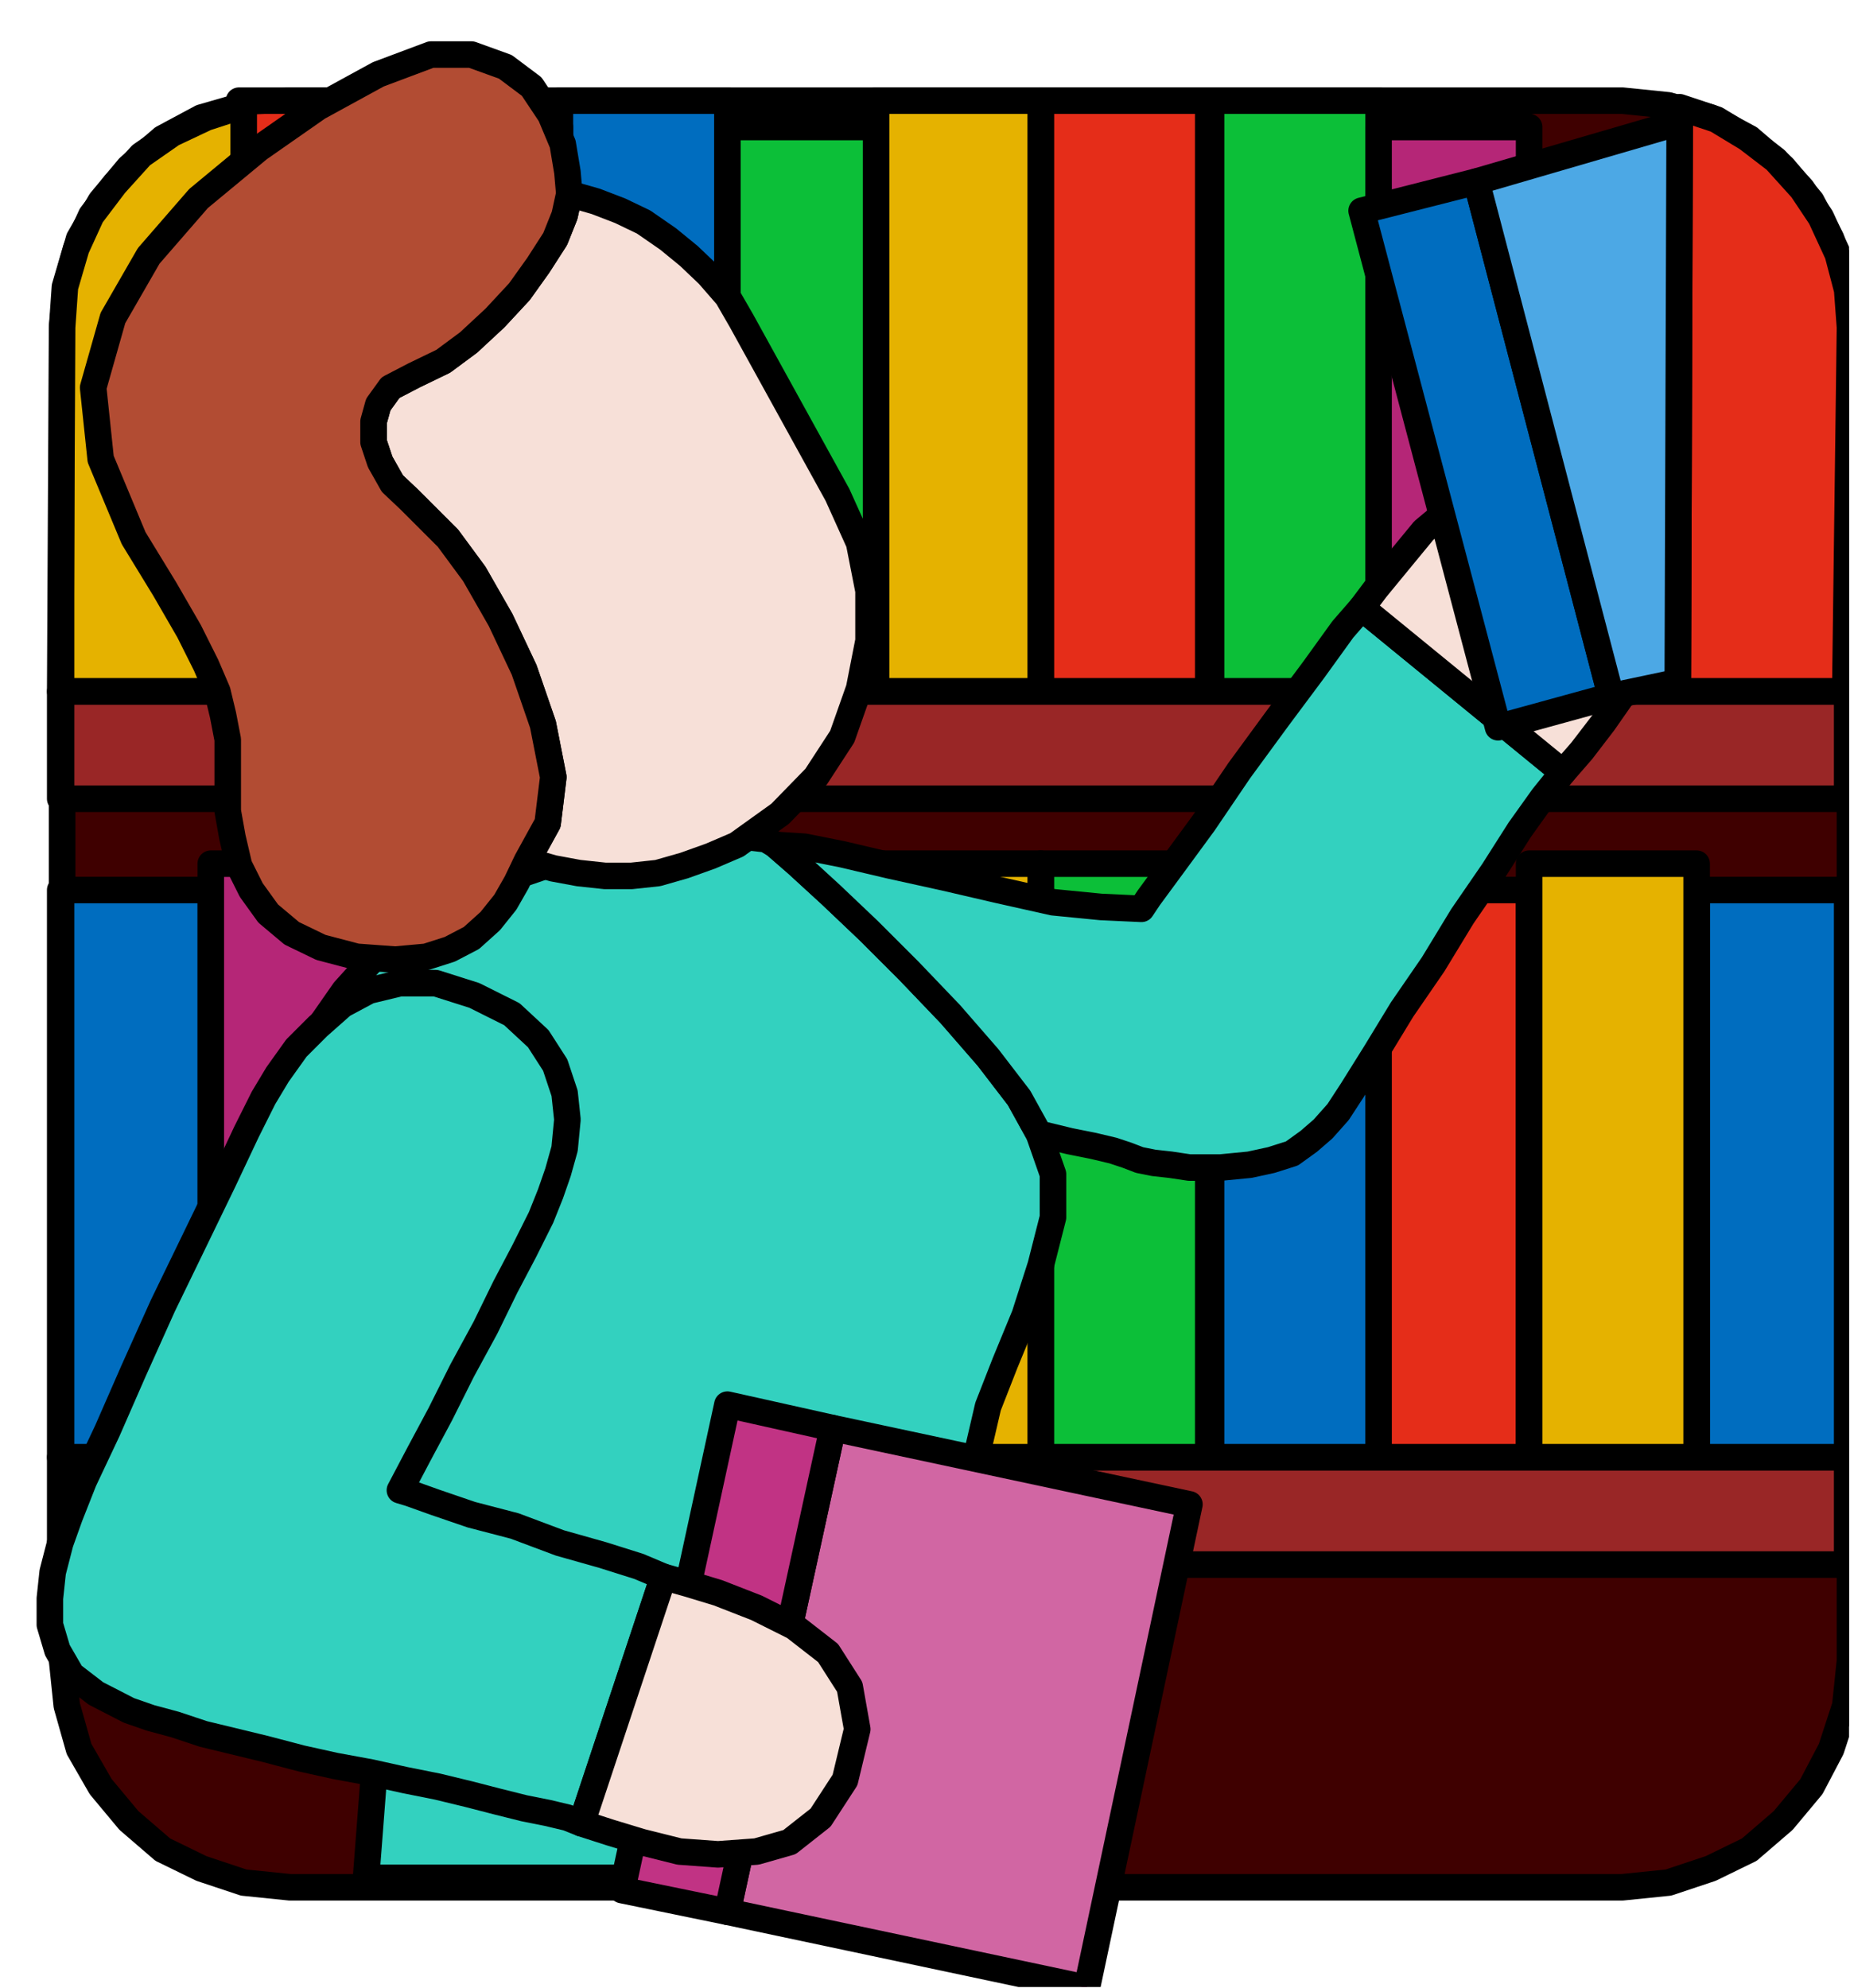 <?xml version="1.0" encoding="UTF-8" standalone="no"?>
<svg
   xmlns:ooo="http://xml.openoffice.org/svg/export"
   xmlns:dc="http://purl.org/dc/elements/1.1/"
   xmlns:cc="http://creativecommons.org/ns#"
   xmlns:rdf="http://www.w3.org/1999/02/22-rdf-syntax-ns#"
   xmlns:svg="http://www.w3.org/2000/svg"
   xmlns="http://www.w3.org/2000/svg"
   xmlns:sodipodi="http://sodipodi.sourceforge.net/DTD/sodipodi-0.dtd"
   xmlns:inkscape="http://www.inkscape.org/namespaces/inkscape"
   version="1.2"
   width="19.66mm"
   height="21.13mm"
   viewBox="0 0 1966 2113"
   preserveAspectRatio="xMidYMid"
   xml:space="preserve"
   id="svg227"
   sodipodi:docname="library.svg"
   style="fill-rule:evenodd;stroke-width:28.222;stroke-linejoin:round"
   inkscape:version="0.92.5 (2060ec1f9f, 2020-04-08)"><sodipodi:namedview
   pagecolor="#ffffff"
   bordercolor="#666666"
   borderopacity="1"
   objecttolerance="10"
   gridtolerance="10"
   guidetolerance="10"
   inkscape:pageopacity="0"
   inkscape:pageshadow="2"
   inkscape:window-width="664"
   inkscape:window-height="487"
   id="namedview229"
   showgrid="false"
   inkscape:zoom="0.2102413"
   inkscape:cx="37.152757"
   inkscape:cy="39.911809"
   inkscape:window-x="0"
   inkscape:window-y="0"
   inkscape:window-maximized="0"
   inkscape:current-layer="svg227" />
 <defs
   class="ClipPathGroup"
   id="defs8">
  <clipPath
   id="presentation_clip_path"
   clipPathUnits="userSpaceOnUse">
   <rect
   x="0"
   y="0"
   width="21000"
   height="29700"
   id="rect2" />
  </clipPath>
  <clipPath
   id="presentation_clip_path_shrink"
   clipPathUnits="userSpaceOnUse">
   <rect
   x="21"
   y="29"
   width="20958"
   height="29641"
   id="rect5" />
  </clipPath>
 </defs>
 <defs
   class="TextShapeIndex"
   id="defs12">
  <g
   ooo:slide="id1"
   ooo:id-list="id3"
   id="g10" />
 </defs>
 <defs
   class="EmbeddedBulletChars"
   id="defs44">
  <g
   id="bullet-char-template-57356"
   transform="matrix(4.8828125e-4,0,0,-4.8828125e-4,0,0)">
   <path
   d="M 580,1141 1163,571 580,0 -4,571 Z"
   id="path14"
   inkscape:connector-curvature="0" />
  </g>
  <g
   id="bullet-char-template-57354"
   transform="matrix(4.8828125e-4,0,0,-4.8828125e-4,0,0)">
   <path
   d="M 8,1128 H 1137 V 0 H 8 Z"
   id="path17"
   inkscape:connector-curvature="0" />
  </g>
  <g
   id="bullet-char-template-10146"
   transform="matrix(4.8828125e-4,0,0,-4.8828125e-4,0,0)">
   <path
   d="M 174,0 602,739 174,1481 1456,739 Z M 1358,739 309,1346 659,739 Z"
   id="path20"
   inkscape:connector-curvature="0" />
  </g>
  <g
   id="bullet-char-template-10132"
   transform="matrix(4.8828125e-4,0,0,-4.8828125e-4,0,0)">
   <path
   d="M 2015,739 1276,0 H 717 l 543,543 H 174 v 393 h 1086 l -543,545 h 557 z"
   id="path23"
   inkscape:connector-curvature="0" />
  </g>
  <g
   id="bullet-char-template-10007"
   transform="matrix(4.8828125e-4,0,0,-4.8828125e-4,0,0)">
   <path
   d="m 0,-2 c -7,16 -16,29 -25,39 l 381,530 c -94,256 -141,385 -141,387 0,25 13,38 40,38 9,0 21,-2 34,-5 21,4 42,12 65,25 l 27,-13 111,-251 280,301 64,-25 24,25 c 21,-10 41,-24 62,-43 C 886,937 835,863 770,784 769,783 710,716 594,584 L 774,223 c 0,-27 -21,-55 -63,-84 l 16,-20 C 717,90 699,76 672,76 641,76 570,178 457,381 L 164,-76 c -22,-34 -53,-51 -92,-51 -42,0 -63,17 -64,51 -7,9 -10,24 -10,44 0,9 1,19 2,30 z"
   id="path26"
   inkscape:connector-curvature="0" />
  </g>
  <g
   id="bullet-char-template-10004"
   transform="matrix(4.8828125e-4,0,0,-4.8828125e-4,0,0)">
   <path
   d="M 285,-33 C 182,-33 111,30 74,156 52,228 41,333 41,471 c 0,78 14,145 41,201 34,71 87,106 158,106 53,0 88,-31 106,-94 l 23,-176 c 8,-64 28,-97 59,-98 l 735,706 c 11,11 33,17 66,17 42,0 63,-15 63,-46 V 965 c 0,-36 -10,-64 -30,-84 L 442,47 C 390,-6 338,-33 285,-33 Z"
   id="path29"
   inkscape:connector-curvature="0" />
  </g>
  <g
   id="bullet-char-template-9679"
   transform="matrix(4.8828125e-4,0,0,-4.8828125e-4,0,0)">
   <path
   d="M 813,0 C 632,0 489,54 383,161 276,268 223,411 223,592 c 0,181 53,324 160,431 106,107 249,161 430,161 179,0 323,-54 432,-161 108,-107 162,-251 162,-431 0,-180 -54,-324 -162,-431 C 1136,54 992,0 813,0 Z"
   id="path32"
   inkscape:connector-curvature="0" />
  </g>
  <g
   id="bullet-char-template-8226"
   transform="matrix(4.8828125e-4,0,0,-4.8828125e-4,0,0)">
   <path
   d="m 346,457 c -73,0 -137,26 -191,78 -54,51 -81,114 -81,188 0,73 27,136 81,188 54,52 118,78 191,78 73,0 134,-26 185,-79 51,-51 77,-114 77,-187 0,-75 -25,-137 -76,-188 -50,-52 -112,-78 -186,-78 z"
   id="path35"
   inkscape:connector-curvature="0" />
  </g>
  <g
   id="bullet-char-template-8211"
   transform="matrix(4.8828125e-4,0,0,-4.8828125e-4,0,0)">
   <path
   d="M -4,459 H 1135 V 606 H -4 Z"
   id="path38"
   inkscape:connector-curvature="0" />
  </g>
  <g
   id="bullet-char-template-61548"
   transform="matrix(4.8828125e-4,0,0,-4.8828125e-4,0,0)">
   <path
   d="m 173,740 c 0,163 58,303 173,419 116,115 255,173 419,173 163,0 302,-58 418,-173 116,-116 174,-256 174,-419 0,-163 -58,-303 -174,-418 C 1067,206 928,148 765,148 601,148 462,206 346,322 231,437 173,577 173,740 Z"
   id="path41"
   inkscape:connector-curvature="0" />
  </g>
 </defs>
 <g
   id="g49"
   transform="translate(-9517,-13793)">
  <g
   id="id2"
   class="Master_Slide">
   <g
   id="bg-id2"
   class="Background" />
   <g
   id="bo-id2"
   class="BackgroundObjects" />
  </g>
 </g>
 <g
   class="SlideGroup"
   id="g225"
   transform="translate(-9517,-13793)">
  <g
   id="g223">
   <g
   id="container-id1">
    <g
   id="id1"
   class="Slide"
   clip-path="url(#presentation_clip_path)">
     <g
   class="Page"
   id="g219">
      <g
   class="Graphic"
   id="g217">
       <g
   id="id3">
        <rect
   class="BoundingBox"
   x="9517"
   y="13793"
   width="1966"
   height="2113"
   id="rect51"
   style="fill:none;stroke:none" />
        <defs
   id="defs56">
         <clipPath
   id="clip_path_1"
   clipPathUnits="userSpaceOnUse">
          <path
   d="m 9517,13793 h 1965 v 2112 H 9517 Z"
   id="path53"
   inkscape:connector-curvature="0" />
         </clipPath>
        </defs>
        <g
   clip-path="url(#clip_path_1)"
   id="g214">
         <path
   d="m 11483,15558 -5,48 -15,46 -21,40 -30,36 -36,31 -41,20 -45,15 -49,5 H 9825 l -49,-5 -45,-15 -41,-20 -36,-31 -30,-36 -23,-40 -13,-46 -5,-48 v -1417 l 5,-48 13,-46 23,-40 30,-36 36,-31 41,-22 45,-13 49,-5 h 1416 l 49,5 45,13 41,22 36,31 30,36 21,40 15,46 5,48 z"
   id="path58"
   inkscape:connector-curvature="0"
   style="fill:#3f0000;stroke:none" />
         <path
   d="m 11483,15558 v 0 l -5,48 -15,46 -21,40 -30,36 -36,31 -41,20 -45,15 -49,5 H 9825 v 0 l -49,-5 -45,-15 -41,-20 -36,-31 -30,-36 -23,-40 -13,-46 -5,-48 v -1417 0 l 5,-48 13,-46 23,-40 30,-36 36,-31 41,-22 45,-13 49,-5 h 1416 v 0 l 49,5 45,13 41,22 36,31 30,36 21,40 15,46 5,48 z"
   id="path60"
   inkscape:connector-curvature="0"
   style="fill:none;stroke:#000000" />
         <path
   d="m 11320,14739 v 603 h 160 v -603 z"
   id="path62"
   inkscape:connector-curvature="0"
   style="fill:#006dbf;stroke:none" />
         <path
   d="m 11320,14739 v 603 h 160 v -603 z"
   id="path64"
   inkscape:connector-curvature="0"
   style="fill:none;stroke:#000000" />
         <path
   d="m 10112,13900 v 628 h 178 v -628 z"
   id="path66"
   inkscape:connector-curvature="0"
   style="fill:#006dbf;stroke:none" />
         <path
   d="m 10112,13900 v 628 h 178 v -628 z"
   id="path68"
   inkscape:connector-curvature="0"
   style="fill:none;stroke:#000000" />
         <path
   d="m 10804,14711 v 631 h 178 v -631 z"
   id="path70"
   inkscape:connector-curvature="0"
   style="fill:#006dbf;stroke:none" />
         <path
   d="m 10804,14711 v 631 h 178 v -631 z"
   id="path72"
   inkscape:connector-curvature="0"
   style="fill:none;stroke:#000000" />
         <path
   d="m 9581,14739 v 603 h 160 v -603 z"
   id="path74"
   inkscape:connector-curvature="0"
   style="fill:#006dbf;stroke:none" />
         <path
   d="m 9581,14739 v 603 h 160 v -603 z"
   id="path76"
   inkscape:connector-curvature="0"
   style="fill:none;stroke:#000000" />
         <path
   d="m 10099,14706 v 630 h 178 v -630 z"
   id="path78"
   inkscape:connector-curvature="0"
   style="fill:#006dbf;stroke:none" />
         <path
   d="m 10099,14706 v 630 h 178 v -630 z"
   id="path80"
   inkscape:connector-curvature="0"
   style="fill:none;stroke:#000000" />
         <path
   d="m 9771,13900 v 628 h 178 v -628 z"
   id="path82"
   inkscape:connector-curvature="0"
   style="fill:#e52d19;stroke:none" />
         <path
   d="m 9771,13900 v 628 h 178 v -628 z"
   id="path84"
   inkscape:connector-curvature="0"
   style="fill:none;stroke:#000000" />
         <path
   d="m 11483,14141 -3,-40 -10,-38 -18,-39 -20,-30 -28,-31 -30,-23 -33,-20 -39,-13 -2,621 h 178 z"
   id="path86"
   inkscape:connector-curvature="0"
   style="fill:#e52d19;stroke:none" />
         <path
   d="m 11483,14141 v 0 l -3,-40 -10,-38 -18,-39 -20,-30 -28,-31 -30,-23 -33,-20 -39,-13 -2,621 h 178 z"
   id="path88"
   inkscape:connector-curvature="0"
   style="fill:none;stroke:#000000" />
         <path
   d="m 10982,14739 v 603 h 160 v -603 z"
   id="path90"
   inkscape:connector-curvature="0"
   style="fill:#e52d19;stroke:none" />
         <path
   d="m 10982,14739 v 603 h 160 v -603 z"
   id="path92"
   inkscape:connector-curvature="0"
   style="fill:none;stroke:#000000" />
         <path
   d="m 10623,13900 v 628 h 178 v -628 z"
   id="path94"
   inkscape:connector-curvature="0"
   style="fill:#e52d19;stroke:none" />
         <path
   d="m 10623,13900 v 628 h 178 v -628 z"
   id="path96"
   inkscape:connector-curvature="0"
   style="fill:none;stroke:#000000" />
         <path
   d="m 10623,14711 v 631 h 178 v -631 z"
   id="path98"
   inkscape:connector-curvature="0"
   style="fill:#0cbf38;stroke:none" />
         <path
   d="m 10623,14711 v 631 h 178 v -631 z"
   id="path100"
   inkscape:connector-curvature="0"
   style="fill:none;stroke:#000000" />
         <path
   d="m 10804,13900 v 628 h 178 v -628 z"
   id="path102"
   inkscape:connector-curvature="0"
   style="fill:#0cbf38;stroke:none" />
         <path
   d="m 10804,13900 v 628 h 178 v -628 z"
   id="path104"
   inkscape:connector-curvature="0"
   style="fill:none;stroke:#000000" />
         <path
   d="m 10290,13928 v 600 h 160 v -600 z"
   id="path106"
   inkscape:connector-curvature="0"
   style="fill:#0cbf38;stroke:none" />
         <path
   d="m 10290,13928 v 600 h 160 v -600 z"
   id="path108"
   inkscape:connector-curvature="0"
   style="fill:none;stroke:#000000" />
         <path
   d="m 9952,13928 v 600 h 160 v -600 z"
   id="path110"
   inkscape:connector-curvature="0"
   style="fill:#0cbf38;stroke:none" />
         <path
   d="m 9952,13928 v 600 h 160 v -600 z"
   id="path112"
   inkscape:connector-curvature="0"
   style="fill:none;stroke:#000000" />
         <path
   d="m 9583,14141 3,-43 12,-41 16,-35 25,-33 28,-31 33,-23 36,-17 40,-13 v 117 211 203 92 h -195 z"
   id="path114"
   inkscape:connector-curvature="0"
   style="fill:#e5b200;stroke:none" />
         <path
   d="m 9583,14141 v 0 l 3,-43 12,-41 16,-35 25,-33 28,-31 33,-23 36,-17 40,-13 v 0 117 211 203 92 h -195 z"
   id="path116"
   inkscape:connector-curvature="0"
   style="fill:none;stroke:#000000" />
         <path
   d="m 11142,14711 v 631 h 178 v -631 z"
   id="path118"
   inkscape:connector-curvature="0"
   style="fill:#e5b200;stroke:none" />
         <path
   d="m 11142,14711 v 631 h 178 v -631 z"
   id="path120"
   inkscape:connector-curvature="0"
   style="fill:none;stroke:#000000" />
         <path
   d="m 10448,14711 v 631 h 175 v -631 z"
   id="path122"
   inkscape:connector-curvature="0"
   style="fill:#e5b200;stroke:none" />
         <path
   d="m 10448,14711 v 631 h 175 v -631 z"
   id="path124"
   inkscape:connector-curvature="0"
   style="fill:none;stroke:#000000" />
         <path
   d="m 10448,13900 v 628 h 175 v -628 z"
   id="path126"
   inkscape:connector-curvature="0"
   style="fill:#e5b200;stroke:none" />
         <path
   d="m 10448,13900 v 628 h 175 v -628 z"
   id="path128"
   inkscape:connector-curvature="0"
   style="fill:none;stroke:#000000" />
         <path
   d="m 9916,14706 v 630 h 178 v -630 z"
   id="path130"
   inkscape:connector-curvature="0"
   style="fill:#e5b200;stroke:none" />
         <path
   d="m 9916,14706 v 630 h 178 v -630 z"
   id="path132"
   inkscape:connector-curvature="0"
   style="fill:none;stroke:#000000" />
         <path
   d="m 9741,14711 v 631 h 178 v -631 z"
   id="path134"
   inkscape:connector-curvature="0"
   style="fill:#b52677;stroke:none" />
         <path
   d="m 9741,14711 v 631 h 178 v -631 z"
   id="path136"
   inkscape:connector-curvature="0"
   style="fill:none;stroke:#000000" />
         <path
   d="m 10982,13928 v 600 h 160 v -600 z"
   id="path138"
   inkscape:connector-curvature="0"
   style="fill:#b52677;stroke:none" />
         <path
   d="m 10982,13928 v 600 h 160 v -600 z"
   id="path140"
   inkscape:connector-curvature="0"
   style="fill:none;stroke:#000000" />
         <path
   d="m 10272,14736 v 600 h 161 v -600 z"
   id="path142"
   inkscape:connector-curvature="0"
   style="fill:#b52677;stroke:none" />
         <path
   d="m 10272,14736 v 600 h 161 v -600 z"
   id="path144"
   inkscape:connector-curvature="0"
   style="fill:none;stroke:#000000" />
         <path
   d="m 9581,14642 v -114 h 1899 v 114 z"
   id="path146"
   inkscape:connector-curvature="0"
   style="fill:#992626;stroke:none" />
         <path
   d="m 9581,14642 v -114 h 1899 v 114 z"
   id="path148"
   inkscape:connector-curvature="0"
   style="fill:none;stroke:#000000" />
         <path
   d="m 9581,15456 v -114 h 1899 v 114 z"
   id="path150"
   inkscape:connector-curvature="0"
   style="fill:#992626;stroke:none" />
         <path
   d="m 9581,15456 v -114 h 1899 v 114 z"
   id="path152"
   inkscape:connector-curvature="0"
   style="fill:none;stroke:#000000" />
         <path
   d="m 11241,15812 v 0 l 51,-8 46,-15 43,-20 38,-33 33,-39 21,-43 15,-45 8,-51 h -26 l -2,45 -16,46 -20,38 -28,33 -33,28 -38,21 -46,15 -46,2 v 0 0 l -7,6 -3,7 3,8 z"
   id="path154"
   inkscape:connector-curvature="0"
   style="fill:#000000;stroke:none" />
         <path
   d="m 9825,15812 v 0 h 1416 v -26 H 9825 v 0 0 l -8,6 -2,7 2,8 z"
   id="path156"
   inkscape:connector-curvature="0"
   style="fill:#000000;stroke:none" />
         <path
   d="m 9570,15558 v 0 l 8,48 13,48 23,43 33,39 38,33 43,20 46,15 51,8 v -26 l -46,-2 -46,-15 -38,-21 -33,-28 -28,-33 -23,-38 -13,-43 -2,-48 v 0 0 l -5,-8 -8,-5 -8,5 z"
   id="path158"
   inkscape:connector-curvature="0"
   style="fill:#000000;stroke:none" />
         <path
   d="m 9570,14141 v 0 1417 h 26 v -1417 0 0 l -5,-7 -8,-5 -8,5 z"
   id="path160"
   inkscape:connector-curvature="0"
   style="fill:#000000;stroke:none" />
         <path
   d="m 9825,13887 v 0 l -49,8 -48,12 -43,23 -38,33 -33,39 -23,43 -13,48 -8,48 h 26 l 2,-48 13,-43 23,-38 28,-33 33,-28 38,-23 43,-13 49,-2 v 0 0 l 7,-6 5,-7 -5,-8 z"
   id="path162"
   inkscape:connector-curvature="0"
   style="fill:#000000;stroke:none" />
         <path
   d="m 11241,13887 v 0 H 9825 v 26 h 1416 v 0 0 l 8,-6 5,-7 -5,-8 z"
   id="path164"
   inkscape:connector-curvature="0"
   style="fill:#000000;stroke:none" />
         <path
   d="m 11496,14141 v 0 l -8,-51 -15,-45 -21,-43 -33,-39 -38,-33 -43,-23 -48,-12 -49,-8 v 26 l 49,2 43,13 38,23 33,28 28,33 20,38 16,46 2,45 v 0 0 l 5,8 8,3 8,-3 z"
   id="path166"
   inkscape:connector-curvature="0"
   style="fill:#000000;stroke:none" />
         <path
   d="m 11496,15558 v 0 -1417 h -26 v 1417 0 0 l 5,7 8,3 8,-3 z"
   id="path168"
   inkscape:connector-curvature="0"
   style="fill:#000000;stroke:none" />
         <path
   d="m 10621,14998 -21,-38 -33,-43 -40,-46 -44,-46 -43,-43 -40,-38 -36,-33 -23,-20 -10,-6 -18,-2 -23,-3 -25,3 h -31 l -33,5 -35,8 -39,7 -38,13 -38,13 -36,18 -38,20 -33,23 -33,25 -28,31 -23,33 -30,71 -13,71 5,69 18,61 20,58 26,49 23,35 15,26 10,81 -8,137 -12,148 -8,104 h 31 40 51 59 61 66 69 68 66 64 58 54 43 33 20 8 l -18,-46 -17,-53 -21,-59 -20,-63 -18,-61 -18,-56 -15,-48 -10,-39 -3,-33 10,-43 18,-46 21,-51 17,-53 13,-51 v -46 z"
   id="path170"
   inkscape:connector-curvature="0"
   style="fill:#33d1bf;stroke:none" />
         <path
   d="m 10621,14998 v 0 l -21,-38 -33,-43 -40,-46 -44,-46 -43,-43 -40,-38 -36,-33 -23,-20 v 0 l -10,-6 -18,-2 -23,-3 -25,3 h -31 l -33,5 -35,8 -39,7 -38,13 -38,13 -36,18 -38,20 -33,23 -33,25 -28,31 -23,33 v 0 l -30,71 -13,71 5,69 18,61 20,58 26,49 23,35 15,26 v 0 l 10,81 -8,137 -12,148 -8,104 v 0 h 31 40 51 59 61 66 69 68 66 64 58 54 43 33 20 8 v 0 l -18,-46 -17,-53 -21,-59 -20,-63 -18,-61 -18,-56 -15,-48 -10,-39 v 0 l -3,-33 10,-43 18,-46 21,-51 17,-53 13,-51 v -46 z"
   id="path172"
   inkscape:connector-curvature="0"
   style="fill:none;stroke:#000000" />
         <path
   d="m 10222,15469 -26,-11 -38,-12 -46,-13 -48,-18 -46,-12 -38,-13 -28,-10 -10,-3 20,-38 23,-43 23,-46 25,-46 21,-43 20,-38 18,-36 10,-25 8,-23 7,-25 3,-31 -3,-28 -10,-30 -18,-28 -28,-26 -40,-20 -41,-13 h -38 l -33,8 -28,15 -26,23 -23,23 -20,28 -15,25 -18,36 -25,53 -31,64 -33,68 -31,69 -28,64 -25,53 -15,38 -10,28 -8,31 -3,28 v 28 l 8,27 15,26 26,20 35,18 23,8 26,7 30,10 33,8 33,8 38,10 36,8 38,7 36,8 35,7 33,8 31,8 28,7 25,5 21,5 15,6 z"
   id="path174"
   inkscape:connector-curvature="0"
   style="fill:#33d1bf;stroke:none" />
         <path
   d="m 10222,15469 v 0 l -26,-11 -38,-12 -46,-13 -48,-18 -46,-12 -38,-13 -28,-10 -10,-3 v 0 l 20,-38 23,-43 23,-46 25,-46 21,-43 20,-38 18,-36 10,-25 v 0 l 8,-23 7,-25 3,-31 -3,-28 -10,-30 -18,-28 -28,-26 -40,-20 v 0 l -41,-13 h -38 l -33,8 -28,15 -26,23 -23,23 -20,28 -15,25 v 0 l -18,36 -25,53 -31,64 -33,68 -31,69 -28,64 -25,53 -15,38 v 0 l -10,28 -8,31 -3,28 v 28 l 8,27 15,26 26,20 35,18 v 0 l 23,8 26,7 30,10 33,8 33,8 38,10 36,8 38,7 36,8 35,7 33,8 31,8 28,7 25,5 21,5 15,6 z"
   id="path176"
   inkscape:connector-curvature="0"
   style="fill:none;stroke:#000000" />
         <path
   d="m 10621,14998 33,8 25,5 21,5 15,5 13,5 15,3 18,2 20,3 h 33 l 31,-3 23,-5 22,-7 18,-13 15,-13 16,-18 15,-23 25,-40 28,-46 33,-48 31,-51 33,-48 28,-44 25,-35 21,-26 -214,-175 -20,23 -31,43 -38,51 -41,56 -38,56 -33,45 -25,34 -8,12 -43,-2 -51,-5 -58,-13 -56,-13 -59,-13 -51,-12 -40,-8 -31,-2 23,20 36,33 40,38 43,43 44,46 40,46 33,43 z"
   id="path178"
   inkscape:connector-curvature="0"
   style="fill:#33d1bf;stroke:none" />
         <path
   d="m 10621,14998 v 0 l 33,8 25,5 21,5 15,5 13,5 15,3 18,2 20,3 v 0 h 33 l 31,-3 23,-5 22,-7 18,-13 15,-13 16,-18 15,-23 v 0 l 25,-40 28,-46 33,-48 31,-51 33,-48 28,-44 25,-35 21,-26 -214,-175 v 0 l -20,23 -31,43 -38,51 -41,56 -38,56 -33,45 -25,34 -8,12 v 0 l -43,-2 -51,-5 -58,-13 -56,-13 -59,-13 -51,-12 -40,-8 -31,-2 v 0 l 23,20 36,33 40,38 43,43 44,46 40,46 33,43 z"
   id="path180"
   inkscape:connector-curvature="0"
   style="fill:none;stroke:#000000" />
         <path
   d="m 10077,14708 28,8 27,5 28,3 h 28 l 28,-3 28,-8 28,-10 28,-12 46,-33 38,-39 28,-43 18,-51 10,-51 v -53 l -10,-51 -23,-51 -102,-185 -15,-26 -20,-23 -21,-20 -22,-18 -26,-18 -25,-12 -26,-10 -28,-8 -5,23 -10,25 -18,28 -20,28 -26,28 -28,26 -27,20 -31,15 -25,13 -13,18 -5,18 v 22 l 7,21 13,23 18,17 18,18 23,23 28,38 28,49 25,53 20,58 11,56 -6,49 z"
   id="path182"
   inkscape:connector-curvature="0"
   style="fill:#f7e0d8;stroke:none" />
         <path
   d="m 10077,14708 v 0 l 28,8 27,5 28,3 h 28 l 28,-3 28,-8 28,-10 28,-12 v 0 l 46,-33 38,-39 28,-43 18,-51 10,-51 v -53 l -10,-51 -23,-51 -102,-185 v 0 l -15,-26 -20,-23 -21,-20 -22,-18 -26,-18 -25,-12 -26,-10 -28,-8 v 0 l -5,23 -10,25 -18,28 -20,28 -26,28 -28,26 -27,20 -31,15 v 0 l -25,13 -13,18 -5,18 v 22 l 7,21 13,23 18,17 18,18 v 0 l 23,23 28,38 28,49 25,53 20,58 11,56 -6,49 z"
   id="path184"
   inkscape:connector-curvature="0"
   style="fill:none;stroke:#000000" />
         <path
   d="m 11178,14614 20,-23 23,-30 23,-33 18,-38 12,-38 3,-39 -13,-40 -28,-38 -45,-33 -46,-8 -41,10 -38,23 -36,30 -28,34 -23,28 -15,20 z"
   id="path186"
   inkscape:connector-curvature="0"
   style="fill:#f7e0d8;stroke:none" />
         <path
   d="m 11178,14614 v 0 l 20,-23 23,-30 23,-33 18,-38 12,-38 3,-39 -13,-40 -28,-38 v 0 l -45,-33 -46,-8 -41,10 -38,23 -36,30 -28,34 -23,28 -15,20 z"
   id="path188"
   inkscape:connector-curvature="0"
   style="fill:none;stroke:#000000" />
         <path
   d="m 10077,14708 22,-40 6,-49 -11,-56 -20,-58 -25,-53 -28,-49 -28,-38 -23,-23 -18,-18 -18,-17 -13,-23 -7,-21 v -22 l 5,-18 13,-18 25,-13 31,-15 27,-20 28,-26 26,-28 20,-28 18,-28 10,-25 5,-23 -2,-23 -5,-30 -13,-31 -20,-30 -28,-21 -36,-13 h -43 l -56,21 -64,35 -63,44 -64,53 -53,61 -38,66 -21,74 8,76 35,84 33,54 26,45 18,36 12,28 6,25 5,26 v 23 25 28 l 5,28 7,30 13,26 18,25 25,21 31,15 38,10 41,3 33,-3 25,-8 23,-12 20,-18 16,-20 12,-21 z"
   id="path190"
   inkscape:connector-curvature="0"
   style="fill:#b24c33;stroke:none" />
         <path
   d="m 10077,14708 v 0 l 22,-40 6,-49 -11,-56 -20,-58 -25,-53 -28,-49 -28,-38 -23,-23 v 0 l -18,-18 -18,-17 -13,-23 -7,-21 v -22 l 5,-18 13,-18 25,-13 v 0 l 31,-15 27,-20 28,-26 26,-28 20,-28 18,-28 10,-25 5,-23 v 0 l -2,-23 -5,-30 -13,-31 -20,-30 -28,-21 -36,-13 h -43 l -56,21 v 0 l -64,35 -63,44 -64,53 -53,61 -38,66 -21,74 8,76 35,84 v 0 l 33,54 26,45 18,36 12,28 6,25 5,26 v 23 25 0 28 l 5,28 7,30 13,26 18,25 25,21 31,15 38,10 v 0 l 41,3 33,-3 25,-8 23,-12 20,-18 16,-20 12,-21 z"
   id="path192"
   inkscape:connector-curvature="0"
   style="fill:none;stroke:#000000" />
         <path
   d="m 10672,15906 109,-514 -379,-81 -112,514 z"
   id="path194"
   inkscape:connector-curvature="0"
   style="fill:#d166a3;stroke:none" />
         <path
   d="m 10672,15906 109,-514 -379,-81 -112,514 z"
   id="path196"
   inkscape:connector-curvature="0"
   style="fill:none;stroke:#000000" />
         <path
   d="m 10178,15802 112,-516 112,25 -112,514 z"
   id="path198"
   inkscape:connector-curvature="0"
   style="fill:#c13384;stroke:none" />
         <path
   d="m 10178,15802 112,-516 112,25 -112,514 z"
   id="path200"
   inkscape:connector-curvature="0"
   style="fill:none;stroke:#000000" />
         <path
   d="m 11229,14533 -143,-547 -122,31 145,549 z"
   id="path202"
   inkscape:connector-curvature="0"
   style="fill:#006dbf;stroke:none" />
         <path
   d="m 11229,14533 -143,-547 -122,31 145,549 z"
   id="path204"
   inkscape:connector-curvature="0"
   style="fill:none;stroke:#000000" />
         <path
   d="m 11300,14518 2,-595 -216,63 143,547 z"
   id="path206"
   inkscape:connector-curvature="0"
   style="fill:#4ca8e5;stroke:none" />
         <path
   d="m 11300,14518 2,-595 -216,63 143,547 z"
   id="path208"
   inkscape:connector-curvature="0"
   style="fill:none;stroke:#000000" />
         <path
   d="m 10135,15731 31,10 33,10 40,10 41,3 41,-3 35,-10 33,-26 26,-40 13,-54 -8,-45 -23,-36 -36,-28 -40,-20 -41,-16 -33,-10 -25,-7 z"
   id="path210"
   inkscape:connector-curvature="0"
   style="fill:#f7e0d8;stroke:none" />
         <path
   d="m 10135,15731 v 0 l 31,10 33,10 40,10 41,3 41,-3 35,-10 33,-26 26,-40 v 0 l 13,-54 -8,-45 -23,-36 -36,-28 -40,-20 -41,-16 -33,-10 -25,-7 z"
   id="path212"
   inkscape:connector-curvature="0"
   style="fill:none;stroke:#000000" />
        </g>
       </g>
      </g>
     </g>
    </g>
   </g>
  </g>
 </g>
</svg>